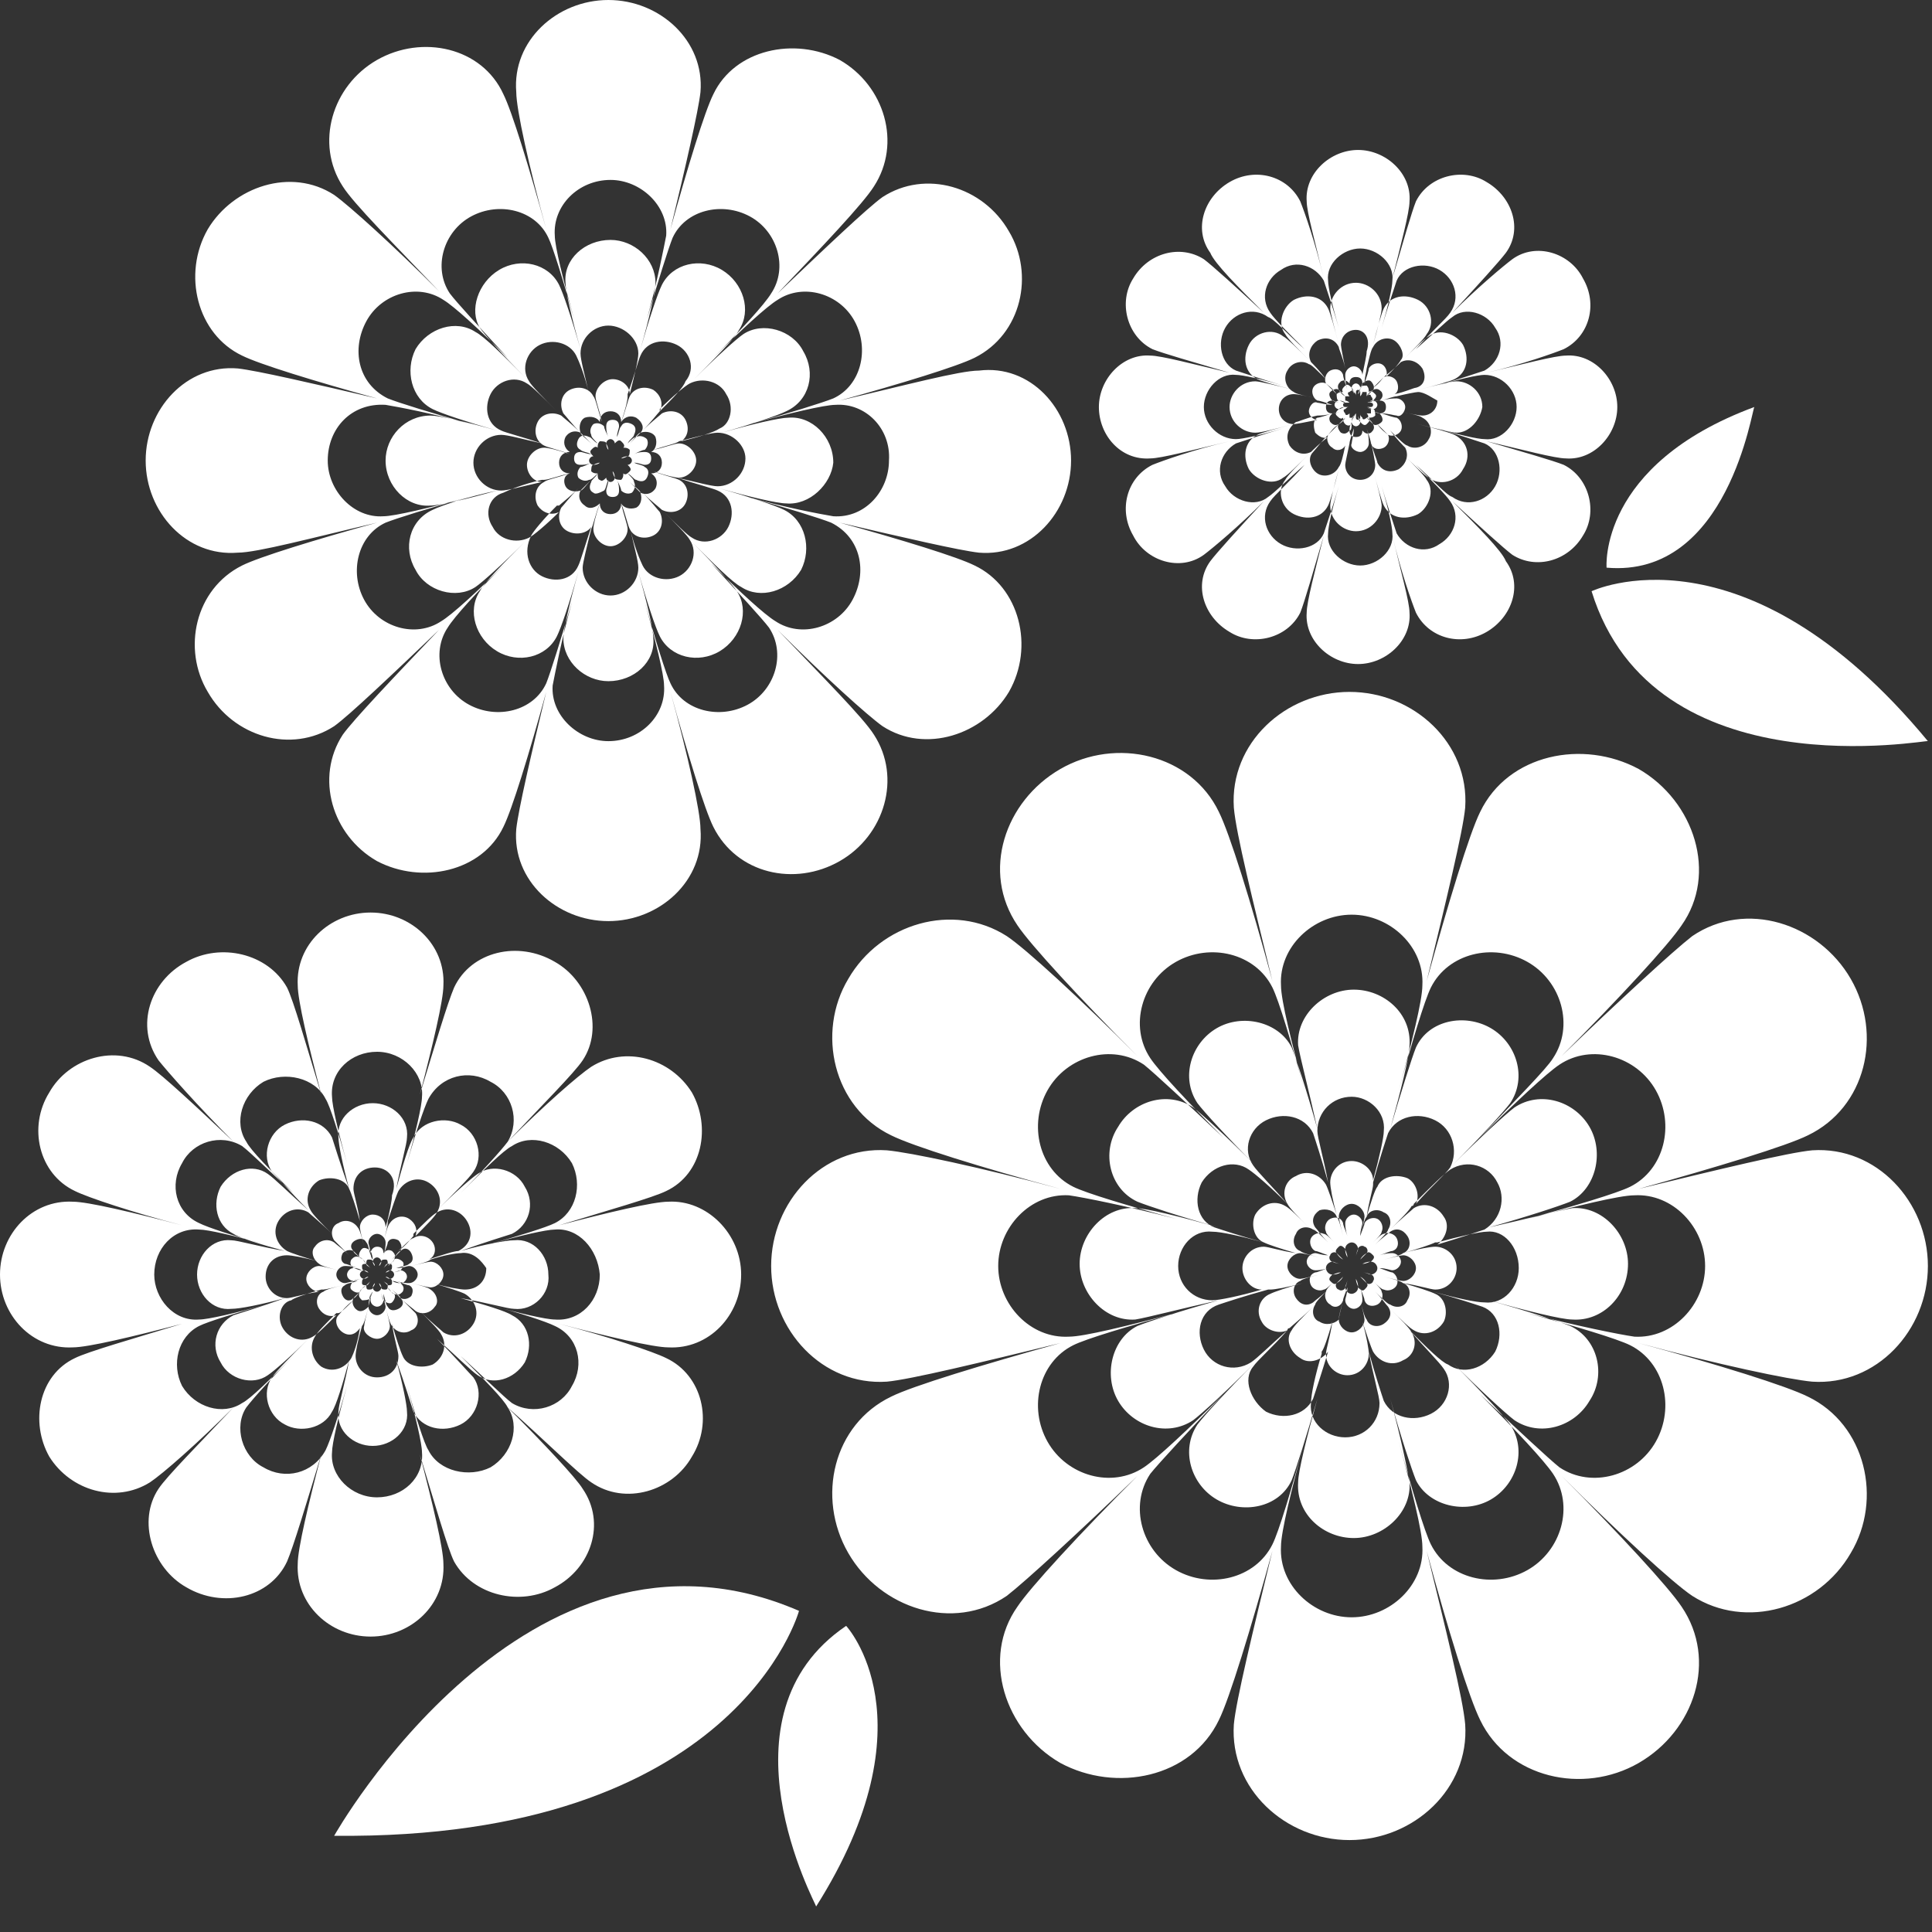 <svg width="55" height="55" viewBox="0 0 55 55" fill="none" xmlns="http://www.w3.org/2000/svg">
<rect x="0" y="0" width="55" height="55" fill="#333333" stroke="none"/>
<path fill-rule="evenodd" clip-rule="evenodd" d="M30.491 13.111C30.491 14.575 29.332 15.855 27.868 15.733C27.32 15.672 25.734 15.306 23.905 14.879C25.673 15.367 27.259 15.855 27.746 16.099C29.027 16.709 29.454 18.416 28.722 19.697C27.99 20.916 26.344 21.465 25.124 20.673C24.697 20.368 23.478 19.27 22.136 17.928C23.417 19.27 24.575 20.429 24.88 20.916C25.673 22.136 25.185 23.783 23.905 24.514C22.624 25.246 20.977 24.88 20.307 23.539C20.063 23.051 19.575 21.465 19.087 19.697C19.575 21.465 19.941 23.112 19.941 23.6C20.063 25.063 18.782 26.222 17.319 26.222C15.855 26.222 14.575 25.063 14.697 23.6C14.757 23.051 15.123 21.465 15.55 19.697C15.062 21.465 14.575 23.051 14.331 23.539C13.721 24.819 12.013 25.185 10.733 24.514C9.452 23.783 8.964 22.136 9.757 20.916C10.062 20.49 11.22 19.27 12.501 17.928C11.159 19.209 9.94 20.368 9.513 20.673C8.293 21.465 6.647 20.977 5.915 19.697C5.183 18.477 5.549 16.77 6.891 16.099C7.379 15.855 8.964 15.367 10.733 14.879C8.903 15.306 7.318 15.733 6.769 15.733C5.305 15.855 4.147 14.575 4.147 13.111C4.147 11.647 5.305 10.367 6.769 10.489C7.318 10.55 8.903 10.916 10.733 11.342C8.964 10.855 7.379 10.367 6.891 10.123C5.61 9.513 5.183 7.806 5.915 6.525C6.647 5.305 8.293 4.757 9.513 5.549C9.94 5.854 11.159 6.952 12.501 8.293C11.22 6.952 10.062 5.793 9.757 5.305C8.964 4.086 9.452 2.439 10.733 1.707C12.013 0.976 13.721 1.342 14.331 2.683C14.575 3.171 15.062 4.757 15.55 6.525C15.062 4.757 14.697 3.11 14.697 2.622C14.575 1.159 15.855 0 17.319 0C18.782 0 20.063 1.159 19.941 2.622C19.88 3.171 19.514 4.757 19.087 6.525C19.575 4.757 20.063 3.171 20.307 2.683C20.916 1.403 22.624 1.037 23.905 1.707C25.185 2.439 25.673 4.086 24.88 5.305C24.575 5.793 23.417 7.013 22.136 8.354C23.478 7.074 24.697 5.915 25.124 5.61C26.344 4.818 27.99 5.305 28.722 6.586C29.454 7.806 29.088 9.513 27.746 10.184C27.259 10.428 25.673 10.916 23.905 11.403C25.734 10.977 27.32 10.55 27.868 10.55C29.332 10.367 30.491 11.647 30.491 13.111ZM23.783 11.525C23.478 11.525 22.441 11.769 21.343 12.074C22.441 11.769 23.417 11.464 23.722 11.342C24.514 10.977 24.758 9.94 24.331 9.147C23.905 8.354 22.868 8.05 22.136 8.537C21.831 8.72 21.099 9.391 20.307 10.184C21.099 9.391 21.77 8.659 21.953 8.354C22.441 7.623 22.136 6.586 21.343 6.159C20.551 5.732 19.514 5.976 19.148 6.769C19.026 7.074 18.721 8.05 18.416 9.086C18.721 7.989 18.904 7.013 18.965 6.708C19.026 5.854 18.233 5.122 17.38 5.122C16.465 5.122 15.733 5.854 15.794 6.708C15.794 7.013 16.038 7.989 16.343 9.086C16.038 7.989 15.733 7.013 15.611 6.769C15.245 5.976 14.209 5.732 13.416 6.159C12.623 6.586 12.318 7.623 12.806 8.354C12.989 8.598 13.66 9.33 14.453 10.184C13.66 9.391 12.928 8.72 12.623 8.537C11.891 8.05 10.855 8.354 10.428 9.147C10.001 9.94 10.184 10.916 11.038 11.342C11.342 11.464 12.318 11.769 13.416 12.074C12.318 11.769 11.342 11.586 10.977 11.525C10.001 11.464 9.33 12.196 9.33 13.111C9.33 13.965 10.062 14.757 10.916 14.697C11.22 14.697 12.257 14.453 13.355 14.148C12.257 14.453 11.281 14.757 10.977 14.879C10.184 15.245 9.94 16.282 10.367 17.075C10.794 17.867 11.83 18.172 12.562 17.684C12.867 17.502 13.599 16.831 14.392 16.038C13.599 16.831 12.928 17.563 12.745 17.867C12.257 18.599 12.562 19.636 13.355 20.063C14.148 20.49 15.184 20.246 15.55 19.453C15.672 19.148 15.977 18.172 16.282 17.136C15.977 18.233 15.794 19.209 15.733 19.514C15.672 20.368 16.465 21.099 17.319 21.099C18.233 21.099 18.965 20.368 18.904 19.514C18.904 19.209 18.66 18.233 18.355 17.136C18.66 18.233 18.965 19.209 19.087 19.453C19.453 20.246 20.49 20.49 21.282 20.063C22.075 19.636 22.38 18.599 21.892 17.867C21.709 17.624 21.038 16.892 20.246 16.038C21.038 16.831 21.77 17.502 22.075 17.684C22.807 18.172 23.844 17.867 24.27 17.075C24.697 16.282 24.514 15.306 23.661 14.879C23.356 14.757 22.38 14.453 21.282 14.148C22.38 14.453 23.356 14.636 23.722 14.697C24.636 14.757 25.307 13.965 25.307 13.111C25.368 12.196 24.636 11.464 23.783 11.525ZM22.38 14.331C22.136 14.331 21.343 14.148 20.49 13.904C21.343 14.148 22.075 14.392 22.319 14.514C22.929 14.818 23.112 15.611 22.807 16.221C22.441 16.831 21.648 17.075 21.099 16.709C20.856 16.587 20.307 16.038 19.697 15.428C20.307 16.038 20.856 16.648 20.977 16.831C21.343 17.38 21.099 18.172 20.49 18.538C19.88 18.904 19.087 18.721 18.782 18.111C18.66 17.867 18.416 17.136 18.172 16.282C18.416 17.136 18.599 17.928 18.599 18.172C18.66 18.843 18.05 19.392 17.319 19.392C16.648 19.392 16.038 18.843 16.038 18.172C16.038 17.928 16.221 17.136 16.465 16.282C16.221 17.136 15.977 17.867 15.855 18.111C15.55 18.721 14.757 18.904 14.148 18.538C13.538 18.172 13.294 17.38 13.66 16.831C13.782 16.587 14.331 16.038 14.94 15.428C14.331 16.038 13.721 16.587 13.538 16.709C12.989 17.075 12.135 16.831 11.83 16.221C11.464 15.611 11.647 14.818 12.318 14.514C12.562 14.392 13.294 14.148 14.148 13.965C13.294 14.209 12.501 14.392 12.257 14.392C11.586 14.453 10.977 13.843 10.977 13.111C10.977 12.44 11.525 11.83 12.257 11.83C12.501 11.83 13.294 12.013 14.148 12.257C13.294 12.013 12.562 11.769 12.318 11.647C11.708 11.342 11.525 10.55 11.83 9.94C12.196 9.33 12.989 9.086 13.538 9.452C13.782 9.574 14.331 10.123 14.94 10.733C14.331 10.123 13.782 9.513 13.66 9.33C13.355 8.842 13.599 8.05 14.209 7.684C14.818 7.318 15.611 7.501 15.916 8.11C16.038 8.354 16.282 9.086 16.526 9.94C16.282 9.086 16.099 8.293 16.099 8.05C16.038 7.379 16.648 6.83 17.38 6.83C18.05 6.83 18.66 7.379 18.66 8.05C18.66 8.293 18.477 9.086 18.233 9.94C18.477 9.086 18.721 8.354 18.843 8.11C19.148 7.501 19.941 7.318 20.551 7.684C21.16 8.05 21.404 8.842 21.038 9.391C20.916 9.635 20.368 10.184 19.758 10.794C20.368 10.184 20.977 9.635 21.16 9.513C21.709 9.147 22.563 9.391 22.868 10.001C23.234 10.611 23.051 11.403 22.38 11.708C22.136 11.83 21.404 12.074 20.551 12.318C21.404 12.074 22.197 11.891 22.441 11.891C23.112 11.83 23.722 12.44 23.722 13.172C23.661 13.782 23.051 14.392 22.38 14.331ZM15.428 16.404C15.794 16.587 16.282 16.526 16.465 16.099C16.526 15.977 16.648 15.55 16.831 15.001C16.709 15.184 16.404 15.245 16.16 15.123C15.916 15.001 15.855 14.697 15.977 14.453C16.038 14.392 16.221 14.148 16.465 13.904C16.221 14.148 15.977 14.331 15.916 14.392H15.855C15.489 14.757 15.184 15.123 15.123 15.245C14.879 15.733 15.062 16.221 15.428 16.404ZM17.075 14.331C17.075 14.514 17.197 14.636 17.38 14.636C17.563 14.636 17.684 14.514 17.684 14.331C17.745 14.453 17.928 14.514 18.111 14.453C18.233 14.392 18.294 14.209 18.233 14.026C18.172 13.965 18.05 13.843 17.928 13.721C18.05 13.843 18.233 13.965 18.233 14.026C18.355 14.087 18.538 14.087 18.66 13.904C18.721 13.782 18.721 13.599 18.538 13.477C18.721 13.477 18.843 13.355 18.843 13.172C18.843 12.989 18.721 12.867 18.538 12.867C18.66 12.806 18.721 12.623 18.66 12.44C18.599 12.318 18.416 12.257 18.233 12.318C18.172 12.379 18.05 12.501 17.928 12.623C18.05 12.501 18.172 12.318 18.233 12.318C18.355 12.196 18.294 12.013 18.111 11.891C17.989 11.83 17.806 11.83 17.684 12.013C17.684 11.83 17.563 11.708 17.38 11.708C17.197 11.708 17.075 11.83 17.075 12.013C17.014 11.891 16.831 11.83 16.648 11.891C16.526 11.952 16.465 12.135 16.526 12.318C16.587 12.379 16.709 12.501 16.831 12.623C16.709 12.501 16.526 12.379 16.526 12.318C16.404 12.257 16.221 12.257 16.099 12.44C16.038 12.562 16.038 12.745 16.221 12.867C16.038 12.867 15.916 12.989 15.916 13.172C15.916 13.355 16.038 13.477 16.221 13.477C16.038 13.538 16.038 13.721 16.099 13.843C16.16 13.965 16.343 14.026 16.526 13.965C16.587 13.904 16.709 13.782 16.831 13.66C16.709 13.782 16.587 13.965 16.526 13.965C16.465 14.087 16.465 14.27 16.648 14.392C16.77 14.514 16.953 14.453 17.075 14.331ZM14.026 15.001C14.209 15.367 14.697 15.489 15.062 15.306C15.184 15.245 15.55 14.94 15.916 14.575C15.672 14.697 15.428 14.575 15.306 14.392C15.184 14.148 15.245 13.843 15.489 13.721C15.55 13.66 15.855 13.599 16.221 13.477C15.916 13.538 15.611 13.66 15.489 13.66C15.489 13.66 15.489 13.66 15.428 13.66C14.879 13.782 14.453 13.965 14.331 14.026C13.904 14.148 13.782 14.636 14.026 15.001ZM17.319 9.269C16.892 9.269 16.526 9.635 16.526 10.062C16.526 10.245 16.648 10.672 16.77 11.22C16.648 10.672 16.465 10.245 16.404 10.123C16.221 9.757 15.733 9.635 15.367 9.818C15.001 10.001 14.818 10.489 15.062 10.855C15.123 10.977 15.489 11.342 15.855 11.708C15.489 11.342 15.123 10.977 15.001 10.916C14.636 10.672 14.148 10.855 13.965 11.22C13.782 11.586 13.843 12.074 14.27 12.257C14.392 12.318 14.879 12.44 15.428 12.623C14.879 12.501 14.453 12.379 14.27 12.379C13.843 12.379 13.477 12.745 13.477 13.172C13.477 13.599 13.843 13.965 14.27 13.965C14.453 13.965 14.879 13.843 15.428 13.721C15.184 13.721 15.001 13.477 15.001 13.233C15.001 12.989 15.245 12.745 15.489 12.745C15.611 12.745 15.855 12.806 16.221 12.928C15.916 12.806 15.611 12.745 15.489 12.684C15.245 12.562 15.184 12.257 15.306 12.013C15.428 11.769 15.733 11.708 15.977 11.83C16.038 11.891 16.282 12.074 16.526 12.318C16.282 12.074 16.099 11.83 16.038 11.769C15.916 11.525 15.977 11.22 16.221 11.099C16.465 10.977 16.77 11.038 16.892 11.281C16.953 11.342 17.014 11.647 17.136 12.013C17.075 11.708 16.953 11.403 16.953 11.281C16.953 11.038 17.197 10.794 17.441 10.794C17.684 10.794 17.928 10.977 17.928 11.22C18.05 10.733 18.172 10.245 18.172 10.062C18.172 9.635 17.745 9.269 17.319 9.269ZM19.27 9.818C18.904 9.635 18.416 9.696 18.233 10.123C18.172 10.245 18.05 10.733 17.867 11.22C17.867 11.22 17.867 11.22 17.867 11.281C17.867 11.403 17.806 11.647 17.684 12.013C17.806 11.708 17.867 11.403 17.928 11.281C18.05 11.038 18.355 10.977 18.599 11.099C18.782 11.22 18.904 11.464 18.782 11.708C19.148 11.342 19.453 11.038 19.514 10.855C19.819 10.489 19.636 10.001 19.27 9.818ZM20.673 11.22C20.49 10.855 20.002 10.733 19.636 10.916C19.514 10.977 19.148 11.281 18.782 11.647V11.708C18.721 11.769 18.538 12.013 18.294 12.257C18.538 12.013 18.782 11.83 18.843 11.769C19.087 11.647 19.392 11.708 19.514 11.952C19.636 12.196 19.575 12.44 19.392 12.562C19.88 12.44 20.307 12.318 20.49 12.196C20.795 12.074 20.916 11.586 20.673 11.22ZM20.429 12.318C20.246 12.318 19.819 12.44 19.331 12.562C19.27 12.623 18.965 12.684 18.599 12.806C18.904 12.745 19.209 12.623 19.331 12.623C19.575 12.623 19.819 12.867 19.819 13.111C19.819 13.355 19.575 13.599 19.331 13.599C19.209 13.599 18.965 13.538 18.599 13.416C18.904 13.538 19.209 13.599 19.331 13.66C19.575 13.782 19.636 14.087 19.514 14.331C19.392 14.575 19.087 14.636 18.843 14.514C18.782 14.453 18.538 14.27 18.294 14.026C18.538 14.27 18.721 14.514 18.782 14.575C18.904 14.818 18.843 15.123 18.599 15.245C18.355 15.367 18.05 15.306 17.928 15.062C17.867 14.94 17.806 14.636 17.684 14.331C17.745 14.636 17.867 14.94 17.867 15.062C17.867 15.306 17.624 15.55 17.38 15.55C17.136 15.55 16.892 15.306 16.892 15.062C16.892 14.94 16.953 14.697 17.075 14.331C16.953 14.636 16.892 14.94 16.831 15.062C16.709 15.55 16.587 16.038 16.587 16.16C16.587 16.587 16.953 16.953 17.38 16.953C17.806 16.953 18.172 16.587 18.172 16.16C18.172 15.977 18.05 15.55 17.928 15.001C18.05 15.55 18.233 15.977 18.294 16.099C18.477 16.465 18.965 16.587 19.331 16.404C19.697 16.221 19.88 15.733 19.636 15.367C19.575 15.245 19.209 14.879 18.843 14.514C19.209 14.879 19.575 15.245 19.697 15.306C20.063 15.55 20.551 15.367 20.734 15.001C20.916 14.636 20.856 14.148 20.429 13.965C20.307 13.904 19.819 13.782 19.27 13.599C19.819 13.721 20.246 13.843 20.429 13.843C20.856 13.843 21.221 13.477 21.221 13.05C21.221 12.684 20.856 12.318 20.429 12.318ZM16.892 14.026C16.77 13.965 16.77 13.843 16.831 13.721C16.831 13.66 16.953 13.599 17.014 13.477C16.892 13.599 16.831 13.66 16.77 13.66C16.648 13.721 16.526 13.66 16.465 13.599C16.404 13.477 16.465 13.355 16.526 13.294C16.587 13.294 16.709 13.233 16.831 13.172C16.709 13.233 16.587 13.233 16.526 13.233C16.404 13.233 16.343 13.172 16.343 13.05C16.343 12.928 16.404 12.867 16.526 12.867C16.587 12.867 16.709 12.928 16.831 12.928C16.709 12.867 16.587 12.867 16.526 12.806C16.404 12.745 16.404 12.623 16.465 12.501C16.526 12.379 16.648 12.379 16.77 12.44C16.831 12.44 16.892 12.562 17.014 12.623C16.892 12.501 16.831 12.44 16.831 12.379C16.77 12.257 16.831 12.135 16.892 12.074C17.014 12.013 17.136 12.074 17.197 12.135C17.197 12.196 17.258 12.318 17.319 12.44C17.258 12.318 17.258 12.196 17.258 12.135C17.258 12.013 17.319 11.952 17.441 11.952C17.563 11.952 17.623 12.013 17.623 12.135C17.623 12.196 17.563 12.318 17.563 12.44C17.623 12.318 17.624 12.196 17.684 12.135C17.745 12.013 17.867 12.013 17.989 12.074C18.111 12.135 18.111 12.257 18.05 12.379C18.05 12.44 17.928 12.501 17.867 12.623C17.989 12.501 18.05 12.44 18.111 12.44C18.233 12.379 18.355 12.44 18.416 12.501C18.477 12.623 18.416 12.745 18.355 12.806C18.294 12.806 18.172 12.867 18.05 12.928C18.172 12.867 18.294 12.867 18.355 12.867C18.477 12.867 18.538 12.928 18.538 13.05C18.538 13.172 18.477 13.233 18.355 13.233C18.294 13.233 18.172 13.172 18.05 13.172C18.172 13.233 18.294 13.233 18.355 13.294C18.477 13.355 18.477 13.477 18.416 13.599C18.355 13.721 18.233 13.721 18.111 13.66C18.05 13.66 17.989 13.538 17.867 13.477C17.989 13.599 18.05 13.66 18.05 13.721C18.111 13.843 18.05 13.965 17.989 14.026C17.867 14.087 17.745 14.026 17.684 13.965C17.684 13.904 17.623 13.782 17.563 13.66C17.623 13.782 17.623 13.904 17.623 13.965C17.623 14.087 17.563 14.148 17.441 14.148C17.319 14.148 17.258 14.087 17.258 13.965C17.258 13.904 17.319 13.782 17.319 13.66C17.258 13.782 17.258 13.904 17.197 13.965C17.075 14.026 16.953 14.087 16.892 14.026ZM17.075 13.66C17.136 13.721 17.197 13.66 17.258 13.599C17.258 13.66 17.319 13.721 17.38 13.721C17.441 13.721 17.502 13.66 17.502 13.599C17.502 13.599 17.502 13.477 17.441 13.416C17.441 13.477 17.502 13.599 17.502 13.599C17.502 13.66 17.624 13.66 17.684 13.66C17.745 13.599 17.745 13.538 17.745 13.477C17.806 13.538 17.867 13.477 17.928 13.416C17.989 13.355 17.928 13.294 17.867 13.233C17.928 13.233 17.989 13.172 17.989 13.111C17.989 13.05 17.928 12.989 17.867 12.989C17.867 12.989 17.745 12.989 17.684 13.05C17.745 13.05 17.867 12.989 17.867 12.989C17.928 12.989 17.928 12.867 17.928 12.806C17.867 12.745 17.806 12.745 17.745 12.745C17.806 12.684 17.745 12.623 17.684 12.562C17.624 12.501 17.563 12.562 17.502 12.623C17.502 12.562 17.441 12.501 17.38 12.501C17.319 12.501 17.258 12.562 17.258 12.623C17.258 12.623 17.258 12.745 17.319 12.806C17.319 12.745 17.258 12.623 17.258 12.623C17.258 12.562 17.136 12.562 17.075 12.562C17.014 12.623 17.014 12.684 17.014 12.745C16.953 12.684 16.892 12.745 16.831 12.806C16.77 12.867 16.831 12.928 16.892 12.989C16.831 12.989 16.77 13.05 16.77 13.111C16.77 13.172 16.831 13.233 16.892 13.233C16.892 13.233 17.014 13.233 17.075 13.172C17.014 13.172 16.892 13.233 16.892 13.233C16.831 13.233 16.831 13.355 16.831 13.416C16.892 13.477 16.953 13.477 17.014 13.477C17.014 13.538 17.014 13.66 17.075 13.66Z" fill="white"/>
<path fill-rule="evenodd" clip-rule="evenodd" d="M54.883 36.04C54.883 37.869 53.419 39.455 51.59 39.333C50.919 39.272 48.907 38.845 46.651 38.235C48.907 38.845 50.858 39.455 51.468 39.76C53.115 40.553 53.602 42.687 52.688 44.211C51.773 45.797 49.7 46.407 48.175 45.431C47.626 45.065 46.102 43.663 44.455 42.016C46.102 43.663 47.504 45.187 47.87 45.736C48.907 47.26 48.236 49.273 46.651 50.188C45.065 51.102 42.931 50.614 42.138 48.968C41.833 48.358 41.223 46.407 40.614 44.15C41.162 46.407 41.65 48.358 41.711 49.09C41.833 50.919 40.248 52.383 38.418 52.383C36.589 52.383 35.003 50.919 35.125 49.09C35.186 48.419 35.674 46.407 36.223 44.15C35.613 46.346 35.003 48.358 34.698 48.968C33.906 50.614 31.771 51.041 30.186 50.188C28.6 49.273 27.929 47.199 28.966 45.736C29.332 45.187 30.735 43.663 32.381 42.016C30.735 43.602 29.21 45.004 28.661 45.431C27.137 46.468 25.063 45.797 24.148 44.211C23.234 42.626 23.722 40.553 25.368 39.76C25.978 39.455 27.99 38.845 30.186 38.235C27.929 38.784 25.917 39.272 25.246 39.333C23.417 39.455 21.953 37.869 21.953 36.04C21.953 34.21 23.417 32.625 25.246 32.747C25.917 32.808 27.929 33.235 30.186 33.844C27.929 33.235 25.978 32.625 25.368 32.32C23.722 31.527 23.234 29.393 24.148 27.868C25.063 26.283 27.137 25.673 28.661 26.649C29.21 27.015 30.735 28.417 32.381 30.064C30.735 28.417 29.332 26.893 28.966 26.344C27.929 24.819 28.6 22.807 30.186 21.892C31.771 20.977 33.906 21.465 34.698 23.112C35.003 23.722 35.613 25.673 36.223 27.929C35.674 25.673 35.186 23.722 35.125 22.99C35.003 21.16 36.589 19.697 38.418 19.697C40.248 19.697 41.833 21.16 41.711 22.99C41.65 23.661 41.162 25.673 40.614 27.929C41.223 25.734 41.833 23.722 42.138 23.112C42.931 21.465 45.065 21.038 46.651 21.892C48.236 22.807 48.907 24.88 47.87 26.344C47.504 26.893 46.102 28.417 44.455 30.064C46.102 28.478 47.626 27.076 48.175 26.649C49.7 25.612 51.773 26.283 52.688 27.868C53.602 29.454 53.115 31.527 51.468 32.32C50.858 32.625 48.846 33.235 46.651 33.844C48.907 33.296 50.919 32.808 51.59 32.747C53.419 32.625 54.883 34.21 54.883 36.04ZM46.529 34.028C46.102 34.028 44.882 34.332 43.48 34.698C44.821 34.332 46.041 33.967 46.407 33.784C47.382 33.296 47.687 32.015 47.138 31.039C46.59 30.064 45.309 29.698 44.394 30.308C44.028 30.552 43.114 31.405 42.138 32.381C43.114 31.344 44.028 30.43 44.211 30.125C44.821 29.21 44.455 27.929 43.48 27.381C42.504 26.832 41.223 27.137 40.735 28.112C40.553 28.478 40.187 29.698 39.821 31.039C40.187 29.698 40.492 28.478 40.492 28.051C40.553 26.954 39.577 26.039 38.479 26.039C37.382 26.039 36.406 26.954 36.467 28.051C36.467 28.478 36.772 29.698 37.138 31.039C36.772 29.698 36.406 28.478 36.223 28.112C35.735 27.137 34.454 26.832 33.479 27.381C32.503 27.929 32.137 29.21 32.747 30.125C32.991 30.491 33.844 31.405 34.82 32.381C33.784 31.405 32.869 30.552 32.564 30.308C31.649 29.698 30.369 30.064 29.82 31.039C29.271 32.015 29.576 33.296 30.552 33.784C30.917 33.967 32.137 34.332 33.479 34.698C32.076 34.332 30.857 34.089 30.43 34.028C29.332 33.967 28.417 34.942 28.417 36.04C28.417 37.138 29.332 38.113 30.43 38.052C30.857 38.052 32.076 37.747 33.479 37.382C32.137 37.747 30.917 38.113 30.552 38.296C29.576 38.784 29.271 40.065 29.82 41.04C30.369 42.016 31.649 42.382 32.564 41.772C32.93 41.528 33.844 40.674 34.82 39.699C33.844 40.735 32.991 41.65 32.747 41.955C32.137 42.87 32.503 44.15 33.479 44.699C34.454 45.248 35.735 44.943 36.223 43.967C36.406 43.602 36.772 42.382 37.138 41.04C36.772 42.382 36.467 43.602 36.467 44.028C36.406 45.126 37.382 46.041 38.479 46.041C39.577 46.041 40.553 45.126 40.492 44.028C40.492 43.602 40.187 42.382 39.821 41.04C40.187 42.382 40.553 43.602 40.735 43.967C41.223 44.943 42.504 45.248 43.48 44.699C44.455 44.15 44.821 42.87 44.211 41.955C43.967 41.589 43.114 40.674 42.138 39.699C43.175 40.674 44.089 41.528 44.394 41.772C45.309 42.382 46.59 42.016 47.138 41.04C47.687 40.065 47.382 38.784 46.407 38.296C46.041 38.113 44.821 37.747 43.48 37.382C44.882 37.747 46.102 37.991 46.529 38.052C47.626 38.113 48.541 37.138 48.541 36.04C48.541 34.942 47.626 33.967 46.529 34.028ZM44.76 37.564C44.455 37.564 43.48 37.321 42.382 37.016C43.48 37.321 44.394 37.625 44.699 37.747C45.492 38.113 45.736 39.15 45.248 39.882C44.821 40.614 43.846 40.918 43.114 40.431C42.87 40.248 42.138 39.577 41.345 38.784C42.138 39.577 42.809 40.309 42.992 40.553C43.48 41.284 43.175 42.26 42.443 42.687C41.711 43.114 40.674 42.87 40.309 42.138C40.187 41.833 39.882 40.918 39.577 39.821C39.882 40.918 40.065 41.833 40.126 42.199C40.187 43.053 39.394 43.785 38.54 43.785C37.686 43.785 36.894 43.114 36.955 42.199C36.955 41.894 37.199 40.918 37.503 39.821C37.199 40.857 36.894 41.833 36.772 42.138C36.406 42.931 35.369 43.114 34.637 42.687C33.906 42.26 33.601 41.284 34.089 40.553C34.271 40.309 34.942 39.577 35.735 38.784C34.942 39.577 34.21 40.248 33.967 40.431C33.235 40.918 32.259 40.614 31.832 39.882C31.405 39.15 31.649 38.113 32.381 37.747C32.686 37.625 33.601 37.321 34.698 37.016C33.601 37.26 32.686 37.503 32.32 37.564C31.466 37.625 30.735 36.833 30.735 35.979C30.735 35.125 31.466 34.332 32.32 34.393C32.625 34.393 33.601 34.637 34.698 34.942C33.601 34.637 32.686 34.332 32.381 34.21C31.588 33.844 31.344 32.808 31.832 32.076C32.259 31.344 33.235 31.039 33.967 31.527C34.21 31.71 34.942 32.381 35.735 33.174C34.942 32.381 34.271 31.649 34.089 31.405C33.601 30.674 33.906 29.698 34.637 29.271C35.369 28.844 36.406 29.088 36.772 29.82C36.894 30.125 37.199 31.039 37.503 32.137C37.26 31.039 37.016 30.125 36.955 29.759C36.894 28.905 37.686 28.173 38.54 28.173C39.394 28.173 40.187 28.844 40.126 29.759C40.126 30.064 39.882 31.039 39.577 32.137C39.882 31.1 40.187 30.125 40.309 29.82C40.674 29.027 41.711 28.844 42.443 29.271C43.175 29.698 43.48 30.674 42.992 31.405C42.809 31.649 42.138 32.381 41.345 33.174C42.138 32.381 42.87 31.71 43.114 31.527C43.846 31.039 44.821 31.344 45.248 32.076C45.675 32.808 45.431 33.844 44.699 34.21C44.394 34.332 43.48 34.637 42.382 34.942C43.48 34.698 44.394 34.454 44.76 34.393C45.614 34.332 46.346 35.125 46.346 35.979C46.346 36.894 45.614 37.625 44.76 37.564ZM36.04 40.187C36.528 40.431 37.138 40.309 37.381 39.821C37.442 39.638 37.625 39.089 37.808 38.479C37.625 38.723 37.26 38.845 37.016 38.662C36.711 38.479 36.589 38.113 36.772 37.869C36.833 37.747 37.077 37.503 37.381 37.199C37.077 37.503 36.772 37.747 36.711 37.808C36.711 37.808 36.65 37.808 36.65 37.869C36.223 38.357 35.796 38.723 35.674 38.906C35.369 39.272 35.613 39.882 36.04 40.187ZM38.113 37.564C38.113 37.747 38.296 37.93 38.479 37.93C38.662 37.93 38.845 37.747 38.845 37.564C38.845 37.503 38.784 37.26 38.723 37.016C38.784 37.26 38.845 37.503 38.906 37.564C38.967 37.747 39.211 37.808 39.394 37.686C39.577 37.564 39.638 37.381 39.516 37.199C39.455 37.138 39.333 36.955 39.15 36.772C39.333 36.955 39.516 37.138 39.577 37.138C39.76 37.26 40.004 37.199 40.065 37.016C40.187 36.833 40.126 36.589 39.943 36.528C39.882 36.467 39.638 36.406 39.394 36.345C39.638 36.406 39.882 36.467 39.943 36.467C40.126 36.467 40.309 36.284 40.309 36.101C40.309 35.918 40.126 35.735 39.943 35.735C39.882 35.735 39.638 35.796 39.394 35.857C39.638 35.796 39.882 35.735 39.943 35.674C40.126 35.613 40.187 35.369 40.065 35.186C39.943 35.003 39.76 34.942 39.577 35.064C39.516 35.125 39.333 35.247 39.15 35.43C39.333 35.247 39.516 35.064 39.516 35.003C39.638 34.82 39.577 34.576 39.394 34.515C39.211 34.393 38.967 34.454 38.906 34.637C38.845 34.698 38.784 34.942 38.723 35.186C38.784 34.942 38.845 34.698 38.845 34.637C38.845 34.454 38.662 34.271 38.479 34.271C38.296 34.271 38.113 34.454 38.113 34.637C38.113 34.698 38.174 34.942 38.235 35.186C38.174 34.942 38.113 34.698 38.052 34.637C37.991 34.454 37.747 34.393 37.564 34.454C37.382 34.576 37.321 34.759 37.442 34.942C37.503 35.003 37.625 35.186 37.808 35.369C37.625 35.186 37.442 35.003 37.381 35.003C37.199 34.881 36.955 34.942 36.894 35.125C36.772 35.308 36.833 35.552 37.016 35.613C37.077 35.674 37.321 35.735 37.564 35.796C37.321 35.735 37.077 35.674 37.016 35.674C36.833 35.674 36.65 35.857 36.65 36.04C36.65 36.223 36.833 36.406 37.016 36.406C37.077 36.406 37.321 36.345 37.564 36.284C37.321 36.345 37.077 36.406 37.016 36.467C36.833 36.528 36.772 36.772 36.894 36.955C37.016 37.138 37.199 37.199 37.381 37.077C37.442 37.016 37.625 36.894 37.808 36.711C37.625 36.894 37.442 37.077 37.442 37.138C37.321 37.321 37.382 37.564 37.564 37.625C37.747 37.747 37.991 37.686 38.113 37.564C38.113 37.503 38.174 37.26 38.235 37.016C38.174 37.26 38.113 37.442 38.113 37.564ZM34.271 38.418C34.515 38.906 35.125 39.089 35.613 38.784C35.796 38.662 36.162 38.296 36.65 37.869C36.406 37.991 36.04 37.869 35.918 37.625C35.735 37.321 35.857 36.955 36.162 36.833C36.284 36.772 36.65 36.65 37.077 36.528C36.65 36.65 36.284 36.711 36.162 36.711H36.101C35.43 36.894 34.881 37.077 34.698 37.138C34.149 37.321 34.028 37.93 34.271 38.418ZM38.479 31.222C37.93 31.222 37.503 31.649 37.503 32.198C37.503 32.381 37.686 32.991 37.808 33.662C37.625 32.991 37.442 32.442 37.381 32.259C37.138 31.771 36.528 31.649 36.04 31.893C35.552 32.137 35.369 32.747 35.674 33.174C35.796 33.357 36.223 33.784 36.65 34.271C36.162 33.784 35.735 33.418 35.552 33.296C35.125 32.991 34.515 33.174 34.21 33.662C33.967 34.149 34.089 34.759 34.576 34.942C34.759 35.003 35.308 35.186 35.979 35.369C35.308 35.186 34.759 35.064 34.515 35.064C33.967 35.003 33.54 35.491 33.54 36.04C33.54 36.589 33.967 37.016 34.515 37.016C34.698 37.016 35.308 36.894 35.918 36.711C35.613 36.711 35.369 36.406 35.369 36.101C35.369 35.796 35.613 35.491 35.979 35.491C36.101 35.491 36.467 35.613 36.894 35.674C36.467 35.552 36.101 35.43 35.979 35.369C35.674 35.247 35.613 34.82 35.735 34.576C35.918 34.271 36.284 34.149 36.589 34.332C36.711 34.393 36.955 34.637 37.26 34.942C36.955 34.637 36.711 34.393 36.65 34.271C36.467 33.967 36.589 33.601 36.894 33.479C37.199 33.296 37.564 33.418 37.747 33.723C37.808 33.844 37.93 34.21 38.052 34.576C37.93 34.149 37.869 33.784 37.869 33.662C37.869 33.357 38.113 33.052 38.479 33.052C38.784 33.052 39.089 33.296 39.089 33.601C39.272 32.93 39.394 32.381 39.394 32.198C39.455 31.649 38.967 31.222 38.479 31.222ZM40.857 31.893C40.37 31.649 39.76 31.771 39.516 32.259C39.455 32.442 39.272 32.991 39.089 33.662V33.723C39.089 33.844 38.967 34.21 38.906 34.637C39.028 34.21 39.15 33.844 39.211 33.784C39.333 33.479 39.76 33.418 40.065 33.54C40.309 33.662 40.431 34.028 40.309 34.271C40.735 33.784 41.162 33.418 41.284 33.235C41.528 32.747 41.345 32.137 40.857 31.893ZM42.626 33.662C42.382 33.174 41.772 32.991 41.284 33.296C41.101 33.418 40.735 33.784 40.248 34.271C40.248 34.271 40.248 34.332 40.187 34.332C40.126 34.454 39.882 34.698 39.577 35.003C39.882 34.698 40.187 34.454 40.248 34.393C40.553 34.21 40.918 34.332 41.101 34.637C41.284 34.881 41.162 35.247 40.918 35.43C41.528 35.247 42.077 35.064 42.26 35.003C42.748 34.698 42.87 34.089 42.626 33.662ZM42.321 35.064C42.138 35.064 41.589 35.186 40.918 35.369C40.918 35.369 40.918 35.369 40.857 35.369C40.735 35.43 40.37 35.552 39.943 35.674C40.37 35.552 40.735 35.491 40.857 35.491C41.162 35.491 41.467 35.735 41.467 36.101C41.467 36.406 41.223 36.711 40.857 36.711C40.735 36.711 40.37 36.589 39.943 36.528C40.37 36.65 40.735 36.772 40.857 36.833C41.162 36.955 41.223 37.381 41.101 37.625C40.918 37.93 40.553 38.052 40.248 37.869C40.126 37.808 39.882 37.564 39.577 37.26C39.882 37.564 40.126 37.808 40.187 37.93C40.37 38.235 40.248 38.601 39.943 38.723C39.638 38.906 39.272 38.784 39.089 38.479C39.028 38.357 38.906 37.991 38.784 37.625C38.906 38.052 38.967 38.418 38.967 38.54C38.967 38.845 38.723 39.15 38.357 39.15C38.052 39.15 37.747 38.906 37.747 38.54C37.747 38.418 37.869 38.052 37.93 37.625C37.808 38.052 37.686 38.418 37.625 38.479C37.625 38.479 37.625 38.479 37.625 38.54C37.442 39.15 37.321 39.699 37.321 39.943C37.26 40.492 37.747 40.918 38.296 40.918C38.845 40.918 39.272 40.492 39.272 39.943C39.272 39.76 39.089 39.15 38.967 38.479C39.15 39.15 39.333 39.699 39.394 39.882C39.638 40.37 40.248 40.492 40.735 40.248C41.223 40.004 41.406 39.394 41.101 38.967C40.979 38.784 40.553 38.357 40.126 37.869C40.613 38.357 41.04 38.784 41.223 38.845C41.65 39.15 42.26 38.967 42.565 38.479C42.809 37.991 42.687 37.381 42.199 37.199C42.016 37.138 41.467 36.955 40.796 36.772C41.467 36.955 42.016 37.077 42.26 37.077C42.809 37.138 43.236 36.65 43.236 36.101C43.236 35.491 42.809 35.003 42.321 35.064ZM37.869 37.138C37.747 37.077 37.686 36.894 37.747 36.772C37.747 36.711 37.869 36.589 37.991 36.467C37.869 36.589 37.747 36.711 37.686 36.711C37.564 36.772 37.381 36.711 37.321 36.589C37.26 36.467 37.26 36.284 37.442 36.223C37.503 36.223 37.625 36.162 37.808 36.101C37.625 36.162 37.503 36.162 37.442 36.162C37.321 36.162 37.199 36.04 37.199 35.918C37.199 35.796 37.321 35.674 37.442 35.674C37.503 35.674 37.625 35.735 37.808 35.735C37.625 35.674 37.503 35.613 37.442 35.613C37.321 35.552 37.26 35.369 37.321 35.247C37.381 35.125 37.564 35.064 37.686 35.125C37.747 35.125 37.869 35.247 37.991 35.369C37.869 35.247 37.747 35.125 37.747 35.064C37.686 34.942 37.747 34.759 37.869 34.698C37.991 34.637 38.174 34.637 38.235 34.82C38.235 34.881 38.296 35.003 38.357 35.186C38.296 35.003 38.296 34.881 38.296 34.82C38.296 34.698 38.418 34.576 38.54 34.576C38.662 34.576 38.784 34.698 38.784 34.82C38.784 34.881 38.723 35.003 38.723 35.186C38.784 35.003 38.845 34.881 38.845 34.82C38.906 34.698 39.089 34.637 39.211 34.698C39.333 34.759 39.394 34.942 39.333 35.064C39.333 35.125 39.211 35.247 39.089 35.369C39.211 35.247 39.333 35.125 39.394 35.125C39.516 35.064 39.699 35.125 39.76 35.247C39.821 35.369 39.821 35.552 39.638 35.613C39.577 35.613 39.455 35.674 39.272 35.735C39.455 35.674 39.577 35.674 39.638 35.674C39.76 35.674 39.882 35.796 39.882 35.918C39.882 36.04 39.76 36.162 39.638 36.162C39.577 36.162 39.455 36.101 39.272 36.101C39.455 36.162 39.577 36.223 39.638 36.223C39.76 36.284 39.821 36.467 39.76 36.589C39.699 36.711 39.516 36.772 39.394 36.711C39.333 36.711 39.211 36.589 39.089 36.467C39.211 36.589 39.333 36.711 39.333 36.772C39.394 36.894 39.333 37.077 39.211 37.138C39.089 37.199 38.906 37.199 38.845 37.016C38.845 36.955 38.784 36.833 38.723 36.65C38.784 36.833 38.784 36.955 38.784 37.016C38.784 37.138 38.662 37.26 38.54 37.26C38.418 37.26 38.296 37.138 38.296 37.016C38.296 36.955 38.357 36.833 38.357 36.65C38.296 36.833 38.235 36.955 38.235 37.016C38.174 37.199 37.991 37.26 37.869 37.138ZM38.113 36.711C38.174 36.772 38.296 36.711 38.296 36.65C38.296 36.65 38.357 36.528 38.357 36.406C38.357 36.528 38.296 36.589 38.296 36.65C38.296 36.711 38.357 36.833 38.479 36.833C38.54 36.833 38.662 36.772 38.662 36.65C38.662 36.589 38.662 36.528 38.601 36.406C38.601 36.528 38.662 36.589 38.662 36.65C38.723 36.711 38.784 36.772 38.845 36.711C38.906 36.65 38.967 36.589 38.906 36.528C38.906 36.528 38.845 36.406 38.723 36.345C38.784 36.406 38.845 36.467 38.906 36.528C38.967 36.589 39.089 36.528 39.089 36.467C39.15 36.406 39.089 36.284 39.028 36.284C39.028 36.284 38.906 36.223 38.784 36.223C38.906 36.223 38.967 36.284 39.028 36.284C39.089 36.284 39.211 36.223 39.211 36.101C39.211 36.04 39.15 35.918 39.028 35.918C38.967 35.918 38.906 35.918 38.784 35.979C38.906 35.979 38.967 35.918 39.028 35.918C39.089 35.857 39.15 35.796 39.089 35.735C39.028 35.674 38.967 35.613 38.906 35.674C38.906 35.674 38.784 35.735 38.723 35.857C38.784 35.796 38.845 35.735 38.906 35.674C38.967 35.613 38.906 35.491 38.845 35.491C38.784 35.43 38.662 35.491 38.662 35.552C38.662 35.552 38.601 35.674 38.601 35.796C38.601 35.674 38.662 35.613 38.662 35.552C38.662 35.491 38.601 35.369 38.479 35.369C38.418 35.369 38.296 35.43 38.296 35.552C38.296 35.613 38.296 35.674 38.357 35.796C38.357 35.674 38.296 35.613 38.296 35.552C38.235 35.491 38.174 35.43 38.113 35.491C38.052 35.552 37.991 35.613 38.052 35.674C38.052 35.674 38.113 35.796 38.235 35.857C38.174 35.796 38.113 35.735 38.052 35.674C37.991 35.613 37.869 35.674 37.869 35.735C37.808 35.796 37.869 35.918 37.93 35.918C37.93 35.918 38.052 35.979 38.174 35.979C38.052 35.979 37.991 35.918 37.93 35.918C37.869 35.918 37.747 35.979 37.747 36.101C37.747 36.162 37.808 36.284 37.93 36.284C37.991 36.284 38.052 36.284 38.174 36.223C38.052 36.223 37.991 36.284 37.93 36.284C37.869 36.345 37.808 36.406 37.869 36.467C37.93 36.528 37.991 36.589 38.052 36.528C38.052 36.528 38.174 36.467 38.235 36.345C38.174 36.406 38.113 36.467 38.052 36.528C37.991 36.589 38.052 36.711 38.113 36.711Z" fill="white"/>
<path fill-rule="evenodd" clip-rule="evenodd" d="M21.099 36.284C21.099 37.442 20.185 38.418 19.026 38.357C18.599 38.357 17.319 38.052 15.916 37.686C17.319 38.052 18.599 38.479 18.965 38.662C20.002 39.15 20.307 40.492 19.697 41.467C19.148 42.443 17.806 42.87 16.831 42.199C16.465 41.955 15.55 41.04 14.453 40.065C15.489 41.101 16.404 42.077 16.587 42.382C17.258 43.358 16.831 44.638 15.794 45.187C14.818 45.736 13.477 45.431 12.928 44.455C12.745 44.089 12.379 42.809 11.952 41.406C12.318 42.809 12.623 44.089 12.623 44.516C12.684 45.675 11.708 46.59 10.55 46.59C9.391 46.59 8.415 45.675 8.476 44.516C8.476 44.089 8.781 42.809 9.147 41.406C8.72 42.809 8.354 44.028 8.171 44.455C7.684 45.492 6.342 45.797 5.305 45.187C4.33 44.638 3.903 43.297 4.513 42.382C4.757 42.016 5.671 41.101 6.647 40.065C5.61 41.101 4.635 41.955 4.269 42.199C3.293 42.809 2.012 42.443 1.403 41.467C0.854 40.492 1.098 39.15 2.134 38.662C2.5 38.479 3.781 38.113 5.183 37.686C3.781 38.052 2.5 38.357 2.073 38.357C0.915 38.418 0 37.442 0 36.284C0 35.125 0.915 34.149 2.073 34.21C2.5 34.21 3.781 34.515 5.183 34.881C3.781 34.515 2.5 34.089 2.134 33.906C1.098 33.418 0.793 32.076 1.403 31.1C1.951 30.125 3.293 29.698 4.269 30.369C4.635 30.613 5.549 31.466 6.647 32.503C5.61 31.466 4.757 30.491 4.513 30.186C3.842 29.21 4.269 27.929 5.305 27.381C6.281 26.832 7.623 27.137 8.171 28.112C8.354 28.478 8.72 29.759 9.147 31.161C8.781 29.759 8.476 28.478 8.476 28.051C8.415 26.893 9.391 25.978 10.55 25.978C11.708 25.978 12.684 26.893 12.623 28.051C12.623 28.478 12.318 29.759 11.952 31.161C12.379 29.759 12.745 28.539 12.928 28.112C13.416 27.076 14.757 26.771 15.794 27.381C16.77 27.929 17.197 29.271 16.587 30.186C16.343 30.552 15.428 31.466 14.453 32.503C15.489 31.466 16.465 30.613 16.831 30.369C17.806 29.759 19.087 30.125 19.697 31.1C20.246 32.076 20.002 33.418 18.965 33.906C18.599 34.089 17.319 34.454 15.916 34.881C17.319 34.515 18.599 34.21 19.026 34.21C20.124 34.149 21.099 35.125 21.099 36.284ZM15.794 35.003C15.55 35.003 14.757 35.186 13.904 35.43C14.757 35.186 15.55 34.942 15.794 34.82C16.404 34.515 16.587 33.723 16.282 33.113C15.916 32.503 15.123 32.259 14.575 32.625C14.331 32.747 13.782 33.296 13.111 33.967C13.721 33.357 14.27 32.747 14.453 32.503C14.818 31.893 14.575 31.1 13.965 30.796C13.355 30.43 12.562 30.613 12.196 31.283C12.074 31.527 11.83 32.259 11.586 33.113C11.83 32.259 12.013 31.466 12.013 31.222C12.074 30.552 11.464 29.942 10.733 29.942C10.001 29.942 9.391 30.491 9.452 31.222C9.452 31.466 9.635 32.259 9.879 33.113C9.635 32.259 9.391 31.466 9.269 31.283C8.964 30.674 8.11 30.491 7.501 30.796C6.891 31.161 6.647 31.954 7.013 32.503C7.135 32.747 7.684 33.296 8.354 33.967C7.684 33.357 7.135 32.808 6.891 32.625C6.281 32.259 5.488 32.503 5.183 33.113C4.818 33.723 5 34.515 5.671 34.82C5.915 34.942 6.647 35.186 7.562 35.43C6.708 35.186 5.915 35.003 5.671 35.003C4.939 34.942 4.391 35.552 4.391 36.284C4.391 36.955 4.939 37.625 5.671 37.564C5.915 37.564 6.708 37.382 7.562 37.138C6.708 37.382 5.915 37.625 5.671 37.747C5.061 38.052 4.878 38.845 5.183 39.455C5.549 40.065 6.342 40.309 6.891 39.943C7.135 39.821 7.684 39.272 8.354 38.601C7.745 39.211 7.196 39.821 7.013 40.065C6.647 40.613 6.891 41.467 7.501 41.772C8.11 42.138 8.903 41.955 9.269 41.284C9.391 41.04 9.635 40.309 9.879 39.455C9.635 40.309 9.452 41.101 9.452 41.345C9.391 42.016 10.001 42.626 10.733 42.626C11.464 42.626 12.074 42.077 12.013 41.345C12.013 41.101 11.83 40.309 11.586 39.455C11.83 40.309 12.074 41.101 12.196 41.284C12.501 41.894 13.355 42.077 13.965 41.772C14.575 41.406 14.818 40.613 14.453 40.065C14.331 39.821 13.782 39.272 13.111 38.601C13.782 39.211 14.331 39.76 14.575 39.943C15.184 40.309 15.977 40.065 16.282 39.455C16.648 38.845 16.465 38.052 15.794 37.747C15.55 37.625 14.818 37.382 13.904 37.138C14.757 37.382 15.55 37.564 15.794 37.564C16.526 37.625 17.075 37.016 17.075 36.284C17.014 35.552 16.465 34.942 15.794 35.003ZM14.636 37.26C14.453 37.26 13.843 37.077 13.111 36.955C13.782 37.138 14.392 37.321 14.575 37.442C15.062 37.686 15.184 38.296 14.94 38.784C14.636 39.272 14.026 39.455 13.599 39.15C13.416 39.028 12.989 38.601 12.44 38.113C12.928 38.601 13.355 39.089 13.477 39.211C13.782 39.638 13.599 40.309 13.111 40.553C12.623 40.796 12.013 40.674 11.769 40.187C11.708 40.004 11.525 39.394 11.281 38.723C11.464 39.394 11.586 40.004 11.586 40.187C11.647 40.735 11.16 41.162 10.611 41.162C10.062 41.162 9.574 40.735 9.635 40.187C9.635 40.004 9.818 39.394 9.94 38.723C9.757 39.394 9.574 40.004 9.452 40.187C9.208 40.674 8.537 40.796 8.11 40.553C7.623 40.309 7.44 39.638 7.745 39.211C7.867 39.028 8.293 38.601 8.781 38.113C8.293 38.601 7.806 39.028 7.623 39.15C7.196 39.455 6.525 39.272 6.281 38.784C5.976 38.296 6.159 37.686 6.647 37.442C6.83 37.382 7.44 37.199 8.11 36.955C7.44 37.138 6.83 37.26 6.586 37.26C6.037 37.321 5.61 36.833 5.61 36.284C5.61 35.735 6.037 35.247 6.586 35.308C6.769 35.308 7.379 35.491 8.11 35.613C7.44 35.43 6.83 35.247 6.647 35.125C6.159 34.881 6.037 34.271 6.281 33.784C6.586 33.296 7.196 33.113 7.623 33.418C7.806 33.54 8.232 33.967 8.781 34.454C8.293 33.967 7.867 33.479 7.745 33.357C7.44 32.93 7.623 32.259 8.11 32.015C8.598 31.771 9.208 31.893 9.452 32.381C9.513 32.564 9.696 33.174 9.94 33.844C9.757 33.174 9.635 32.564 9.635 32.381C9.574 31.832 10.062 31.405 10.611 31.405C11.16 31.405 11.647 31.832 11.586 32.381C11.586 32.564 11.403 33.174 11.281 33.844C11.464 33.174 11.647 32.564 11.769 32.381C12.013 31.893 12.684 31.771 13.111 32.015C13.599 32.259 13.782 32.93 13.477 33.357C13.355 33.54 12.928 33.967 12.44 34.454C12.928 33.967 13.416 33.54 13.599 33.418C14.026 33.113 14.697 33.296 14.94 33.784C15.245 34.271 15.062 34.881 14.575 35.125C14.392 35.186 13.782 35.369 13.111 35.613C13.782 35.43 14.392 35.308 14.636 35.308C15.184 35.247 15.611 35.735 15.611 36.284C15.672 36.833 15.184 37.321 14.636 37.26ZM9.147 38.906C9.452 39.089 9.818 38.967 10.001 38.662C10.062 38.54 10.184 38.235 10.245 37.808C10.123 37.991 9.94 38.052 9.757 37.93C9.574 37.808 9.513 37.564 9.635 37.442C9.696 37.382 9.818 37.199 10.062 37.016C9.879 37.199 9.696 37.382 9.635 37.382C9.635 37.382 9.635 37.382 9.574 37.382C9.269 37.686 9.025 37.93 8.964 38.052C8.781 38.357 8.903 38.723 9.147 38.906ZM10.489 37.199C10.489 37.321 10.611 37.442 10.733 37.442C10.855 37.442 10.977 37.321 10.977 37.199C10.977 37.138 10.916 37.016 10.916 36.833C10.977 37.016 10.977 37.138 11.038 37.199C11.099 37.321 11.22 37.321 11.342 37.26C11.464 37.199 11.525 37.077 11.403 36.955C11.403 36.894 11.281 36.833 11.16 36.711C11.281 36.833 11.403 36.955 11.403 36.955C11.525 37.016 11.647 36.955 11.708 36.894C11.769 36.772 11.769 36.65 11.647 36.589C11.586 36.589 11.464 36.528 11.281 36.467C11.464 36.528 11.586 36.528 11.647 36.528C11.769 36.528 11.891 36.406 11.891 36.284C11.891 36.162 11.769 36.04 11.647 36.04C11.586 36.04 11.464 36.101 11.281 36.101C11.464 36.04 11.586 36.04 11.647 35.979C11.769 35.918 11.769 35.796 11.708 35.674C11.647 35.552 11.525 35.491 11.403 35.613C11.342 35.613 11.281 35.735 11.16 35.857C11.281 35.735 11.403 35.613 11.403 35.613C11.464 35.491 11.403 35.369 11.342 35.308C11.22 35.247 11.099 35.247 11.038 35.369C11.038 35.43 10.977 35.552 10.916 35.735C10.977 35.552 10.977 35.43 10.977 35.369C10.977 35.247 10.855 35.125 10.733 35.125C10.611 35.125 10.489 35.247 10.489 35.369C10.489 35.43 10.55 35.552 10.55 35.735C10.489 35.552 10.489 35.43 10.428 35.369C10.367 35.247 10.245 35.247 10.123 35.308C10.001 35.369 9.94 35.491 10.062 35.613C10.062 35.674 10.184 35.735 10.306 35.857C10.184 35.735 10.062 35.613 10.062 35.613C9.94 35.552 9.818 35.613 9.757 35.674C9.696 35.796 9.696 35.918 9.818 35.979C9.879 35.979 10.001 36.04 10.184 36.101C10.001 36.04 9.879 36.04 9.818 36.04C9.696 36.04 9.574 36.162 9.574 36.284C9.574 36.406 9.696 36.528 9.818 36.528C9.879 36.528 10.001 36.467 10.184 36.467C10.001 36.528 9.879 36.528 9.818 36.589C9.696 36.65 9.696 36.772 9.757 36.894C9.818 37.016 9.94 37.077 10.062 36.955C10.123 36.955 10.184 36.833 10.306 36.711C10.184 36.833 10.062 36.955 10.062 36.955C10.001 37.077 10.062 37.199 10.123 37.26C10.245 37.381 10.367 37.321 10.489 37.199C10.489 37.138 10.55 37.016 10.55 36.833C10.489 37.016 10.489 37.199 10.489 37.199ZM8.05 37.808C8.232 38.113 8.598 38.235 8.903 38.052C9.025 37.991 9.269 37.747 9.574 37.442C9.391 37.503 9.208 37.442 9.086 37.26C8.964 37.077 9.025 36.833 9.208 36.772C9.269 36.711 9.513 36.65 9.757 36.589C9.513 36.65 9.269 36.711 9.208 36.711C9.208 36.711 9.208 36.711 9.147 36.711C8.72 36.833 8.354 36.955 8.293 37.016C7.989 37.077 7.867 37.503 8.05 37.808ZM10.672 33.235C10.306 33.235 10.062 33.479 10.062 33.844C10.062 33.967 10.184 34.332 10.245 34.759C10.123 34.332 10.001 33.967 9.94 33.844C9.818 33.54 9.391 33.479 9.086 33.601C8.781 33.784 8.659 34.149 8.842 34.454C8.903 34.576 9.147 34.82 9.452 35.125C9.147 34.82 8.842 34.576 8.781 34.515C8.476 34.332 8.11 34.454 7.928 34.759C7.745 35.064 7.867 35.43 8.171 35.613C8.293 35.674 8.659 35.796 9.086 35.918C8.659 35.796 8.293 35.735 8.171 35.735C7.806 35.735 7.562 35.979 7.562 36.345C7.562 36.65 7.806 36.955 8.171 36.955C8.293 36.955 8.659 36.833 9.086 36.772C8.903 36.772 8.72 36.589 8.72 36.406C8.72 36.223 8.903 36.04 9.086 36.04C9.147 36.04 9.391 36.101 9.635 36.162C9.391 36.101 9.147 36.04 9.086 35.979C8.903 35.857 8.842 35.613 8.964 35.491C9.086 35.308 9.33 35.247 9.513 35.369C9.574 35.43 9.757 35.552 9.94 35.735C9.757 35.552 9.574 35.369 9.513 35.308C9.391 35.125 9.452 34.881 9.635 34.82C9.818 34.698 10.062 34.759 10.184 34.942C10.245 35.003 10.306 35.247 10.367 35.491C10.306 35.247 10.245 35.003 10.245 34.942C10.245 34.759 10.428 34.576 10.611 34.576C10.794 34.576 10.977 34.698 10.977 34.942C11.099 34.515 11.16 34.149 11.16 34.028C11.342 33.54 11.038 33.235 10.672 33.235ZM12.196 33.662C11.891 33.479 11.525 33.601 11.342 33.906C11.281 34.028 11.16 34.393 11.038 34.759C11.038 34.759 11.038 34.759 11.038 34.82C11.038 34.881 10.977 35.125 10.916 35.369C10.977 35.125 11.038 34.881 11.099 34.82C11.22 34.637 11.464 34.576 11.647 34.698C11.83 34.82 11.891 35.003 11.83 35.186C12.135 34.881 12.379 34.637 12.44 34.515C12.623 34.21 12.501 33.844 12.196 33.662ZM13.294 34.759C13.111 34.454 12.745 34.332 12.44 34.515C12.318 34.576 12.074 34.82 11.769 35.125C11.769 35.125 11.769 35.125 11.769 35.186C11.708 35.247 11.586 35.43 11.342 35.613C11.525 35.43 11.708 35.247 11.769 35.247C11.952 35.125 12.196 35.186 12.318 35.369C12.44 35.552 12.379 35.796 12.196 35.857C12.562 35.735 12.928 35.613 13.05 35.613C13.416 35.43 13.477 35.064 13.294 34.759ZM13.111 35.674C12.989 35.674 12.623 35.735 12.257 35.857C12.196 35.918 11.952 35.979 11.708 36.04C11.952 35.979 12.196 35.918 12.257 35.918C12.44 35.918 12.623 36.101 12.623 36.284C12.623 36.467 12.44 36.65 12.257 36.65C12.196 36.65 11.952 36.589 11.708 36.528C11.952 36.589 12.196 36.65 12.257 36.711C12.44 36.833 12.501 37.077 12.379 37.199C12.257 37.381 12.013 37.442 11.83 37.321C11.769 37.26 11.586 37.138 11.403 36.955C11.586 37.138 11.769 37.321 11.83 37.382C11.952 37.564 11.891 37.808 11.708 37.869C11.525 37.991 11.281 37.93 11.16 37.747C11.099 37.686 11.038 37.442 10.977 37.199C11.038 37.442 11.099 37.686 11.099 37.747C11.099 37.93 10.916 38.113 10.733 38.113C10.55 38.113 10.306 37.93 10.367 37.747C10.367 37.686 10.428 37.442 10.489 37.199C10.428 37.442 10.367 37.686 10.306 37.747C10.184 38.174 10.123 38.479 10.123 38.601C10.123 38.906 10.367 39.211 10.733 39.211C11.099 39.211 11.342 38.967 11.342 38.601C11.342 38.479 11.22 38.113 11.16 37.686C11.281 38.113 11.403 38.479 11.464 38.601C11.586 38.906 12.013 38.967 12.318 38.845C12.623 38.662 12.745 38.296 12.562 37.991C12.501 37.869 12.257 37.625 11.952 37.321C12.257 37.625 12.562 37.869 12.623 37.93C12.928 38.113 13.294 37.991 13.477 37.686C13.66 37.382 13.538 37.016 13.233 36.833C13.111 36.772 12.745 36.65 12.318 36.528C12.745 36.65 13.111 36.711 13.233 36.711C13.599 36.711 13.843 36.467 13.843 36.101C13.721 35.918 13.477 35.613 13.111 35.674ZM10.306 37.016C10.245 36.955 10.184 36.894 10.245 36.772C10.245 36.772 10.306 36.65 10.428 36.589C10.367 36.65 10.245 36.711 10.245 36.772C10.184 36.833 10.062 36.772 10.001 36.711C9.94 36.65 10.001 36.528 10.062 36.467C10.062 36.467 10.184 36.406 10.306 36.406C10.184 36.406 10.123 36.467 10.062 36.467C10.001 36.467 9.879 36.406 9.879 36.284C9.879 36.223 9.94 36.101 10.062 36.101C10.123 36.101 10.184 36.101 10.306 36.162C10.184 36.162 10.123 36.101 10.062 36.101C10.001 36.04 9.94 35.979 10.001 35.857C10.062 35.796 10.123 35.735 10.245 35.796C10.245 35.796 10.367 35.857 10.428 35.979C10.367 35.918 10.306 35.796 10.245 35.796C10.184 35.735 10.245 35.613 10.306 35.552C10.367 35.491 10.489 35.552 10.55 35.613C10.55 35.613 10.611 35.735 10.611 35.857C10.55 35.796 10.55 35.674 10.55 35.674C10.55 35.613 10.611 35.491 10.733 35.491C10.855 35.491 10.916 35.552 10.916 35.674C10.977 35.613 11.038 35.552 11.16 35.613C11.22 35.674 11.281 35.735 11.22 35.857C11.22 35.857 11.16 35.979 11.038 36.04C11.099 35.979 11.22 35.918 11.22 35.857C11.281 35.796 11.403 35.857 11.464 35.918C11.525 35.979 11.464 36.101 11.403 36.162C11.403 36.162 11.281 36.223 11.16 36.223C11.281 36.223 11.342 36.162 11.403 36.162C11.464 36.162 11.586 36.223 11.586 36.345C11.586 36.406 11.525 36.528 11.403 36.528C11.342 36.528 11.281 36.528 11.16 36.467C11.281 36.467 11.342 36.528 11.403 36.528C11.464 36.589 11.525 36.65 11.464 36.772C11.403 36.833 11.342 36.894 11.22 36.833C11.22 36.833 11.099 36.772 11.038 36.65C11.099 36.711 11.16 36.833 11.22 36.833C11.281 36.894 11.22 37.016 11.16 37.077C11.099 37.138 10.977 37.077 10.916 37.016C10.916 37.016 10.855 36.894 10.855 36.772C10.855 36.894 10.916 36.955 10.916 37.016C10.916 37.077 10.855 37.199 10.733 37.199C10.672 37.199 10.55 37.138 10.55 37.016C10.55 36.955 10.55 36.894 10.611 36.772C10.55 36.833 10.55 36.894 10.55 36.955C10.489 37.016 10.367 37.016 10.306 37.016ZM10.489 36.711C10.55 36.711 10.611 36.711 10.611 36.65C10.611 36.65 10.611 36.589 10.672 36.528C10.672 36.589 10.611 36.65 10.611 36.65C10.611 36.711 10.672 36.772 10.733 36.772C10.794 36.772 10.855 36.711 10.855 36.65C10.855 36.65 10.855 36.589 10.794 36.528C10.794 36.589 10.855 36.65 10.855 36.65C10.855 36.711 10.916 36.711 10.977 36.711C11.038 36.711 11.038 36.65 11.038 36.589C11.038 36.589 10.977 36.528 10.916 36.467C10.977 36.528 11.038 36.528 11.038 36.589C11.099 36.589 11.16 36.589 11.16 36.528C11.16 36.467 11.16 36.406 11.099 36.406C11.099 36.406 11.038 36.406 10.977 36.345C11.038 36.345 11.099 36.406 11.099 36.406C11.16 36.406 11.22 36.345 11.22 36.284C11.22 36.223 11.16 36.162 11.099 36.162C11.099 36.162 11.038 36.162 10.977 36.223C11.038 36.223 11.099 36.162 11.099 36.162C11.16 36.162 11.16 36.101 11.16 36.04C11.16 35.979 11.099 35.979 11.038 35.979C11.038 35.979 10.977 36.04 10.916 36.101C10.977 36.04 10.977 35.979 11.038 35.979C11.038 35.918 11.038 35.857 10.977 35.857C10.916 35.857 10.855 35.857 10.855 35.918C10.855 35.918 10.855 35.979 10.794 36.04C10.794 35.979 10.855 35.918 10.855 35.918C10.855 35.857 10.794 35.796 10.733 35.796C10.672 35.796 10.611 35.857 10.611 35.918C10.611 35.918 10.611 35.979 10.672 36.04C10.672 35.979 10.611 35.918 10.611 35.918C10.611 35.857 10.55 35.857 10.489 35.857C10.428 35.857 10.428 35.918 10.428 35.979C10.428 35.979 10.489 36.04 10.55 36.101C10.489 36.04 10.428 36.04 10.428 35.979C10.367 35.979 10.306 35.979 10.306 36.04C10.306 36.101 10.306 36.162 10.367 36.162C10.367 36.162 10.428 36.162 10.489 36.223C10.428 36.223 10.367 36.162 10.367 36.162C10.306 36.162 10.245 36.223 10.245 36.284C10.245 36.345 10.306 36.406 10.367 36.406C10.367 36.406 10.428 36.406 10.489 36.345C10.428 36.345 10.367 36.406 10.367 36.406C10.306 36.406 10.306 36.467 10.306 36.528C10.306 36.589 10.367 36.589 10.428 36.589C10.428 36.589 10.489 36.528 10.55 36.467C10.489 36.528 10.489 36.589 10.428 36.589C10.428 36.65 10.428 36.711 10.489 36.711Z" fill="white"/>
<path fill-rule="evenodd" clip-rule="evenodd" d="M46.041 11.586C46.041 12.379 45.37 13.111 44.577 13.05C44.272 13.05 43.358 12.806 42.321 12.562C43.358 12.867 44.211 13.111 44.516 13.233C45.248 13.599 45.492 14.575 45.065 15.245C44.638 15.977 43.724 16.221 43.053 15.794C42.809 15.611 42.138 15.001 41.345 14.27C42.077 15.001 42.748 15.672 42.87 15.977C43.358 16.648 43.053 17.563 42.321 17.989C41.589 18.416 40.674 18.172 40.309 17.441C40.187 17.136 39.882 16.282 39.638 15.245C39.882 16.282 40.126 17.136 40.126 17.441C40.187 18.233 39.455 18.904 38.662 18.904C37.869 18.904 37.138 18.233 37.199 17.441C37.199 17.136 37.442 16.221 37.686 15.245C37.382 16.282 37.138 17.136 37.016 17.441C36.65 18.172 35.674 18.416 35.003 17.989C34.271 17.563 33.967 16.648 34.454 15.977C34.637 15.733 35.247 15.062 35.979 14.27C35.247 15.001 34.515 15.611 34.271 15.794C33.601 16.282 32.625 15.977 32.259 15.245C31.832 14.514 32.076 13.599 32.808 13.233C33.113 13.111 33.967 12.806 35.003 12.562C33.967 12.806 33.052 13.05 32.747 13.05C31.893 13.111 31.283 12.379 31.283 11.586C31.283 10.794 31.954 10.062 32.747 10.123C33.052 10.123 33.967 10.367 35.003 10.611C33.967 10.306 33.113 10.062 32.808 9.94C32.076 9.574 31.832 8.598 32.259 7.928C32.686 7.196 33.601 6.952 34.271 7.379C34.515 7.562 35.186 8.171 35.979 8.903C35.247 8.171 34.576 7.501 34.454 7.196C33.967 6.525 34.271 5.61 35.003 5.183C35.735 4.757 36.65 5 37.016 5.732C37.138 6.037 37.442 6.891 37.686 7.928C37.442 6.891 37.199 6.037 37.199 5.732C37.138 4.939 37.869 4.269 38.662 4.269C39.455 4.269 40.187 4.939 40.126 5.732C40.126 6.037 39.882 6.952 39.638 7.928C39.943 6.891 40.187 6.037 40.309 5.732C40.674 5 41.65 4.757 42.321 5.183C43.053 5.61 43.358 6.525 42.87 7.196C42.687 7.44 42.077 8.11 41.345 8.903C42.077 8.171 42.809 7.562 43.053 7.379C43.724 6.891 44.699 7.196 45.065 7.928C45.492 8.659 45.248 9.574 44.516 9.94C44.211 10.062 43.358 10.367 42.321 10.611C43.358 10.367 44.272 10.123 44.577 10.123C45.37 10.062 46.041 10.794 46.041 11.586ZM42.26 10.672C42.077 10.672 41.528 10.794 40.918 10.977C41.528 10.794 42.077 10.611 42.26 10.55C42.687 10.306 42.87 9.757 42.565 9.33C42.321 8.903 41.711 8.72 41.345 9.025C41.162 9.147 40.796 9.513 40.309 9.94C40.735 9.452 41.162 9.086 41.284 8.903C41.589 8.476 41.406 7.928 40.979 7.684C40.553 7.44 39.943 7.562 39.76 7.989C39.699 8.171 39.516 8.72 39.333 9.33C39.516 8.72 39.638 8.171 39.638 7.989C39.699 7.501 39.211 7.074 38.723 7.074C38.235 7.074 37.747 7.501 37.808 7.989C37.808 8.171 37.93 8.72 38.113 9.33C37.93 8.72 37.747 8.171 37.686 7.989C37.442 7.562 36.894 7.379 36.467 7.684C36.04 7.928 35.857 8.476 36.162 8.903C36.284 9.086 36.65 9.452 37.138 9.94C36.65 9.513 36.284 9.086 36.101 9.025C35.674 8.72 35.125 8.903 34.881 9.33C34.637 9.757 34.759 10.367 35.186 10.55C35.369 10.611 35.918 10.794 36.528 10.977C35.918 10.794 35.369 10.672 35.186 10.672C34.698 10.611 34.271 11.099 34.271 11.586C34.271 12.074 34.698 12.501 35.186 12.501C35.369 12.501 35.918 12.379 36.528 12.196C35.918 12.379 35.369 12.562 35.186 12.623C34.759 12.867 34.576 13.416 34.881 13.843C35.125 14.27 35.735 14.453 36.101 14.148C36.284 14.026 36.65 13.66 37.138 13.233C36.711 13.721 36.284 14.087 36.162 14.27C35.857 14.697 36.04 15.245 36.467 15.489C36.894 15.733 37.503 15.611 37.686 15.184C37.747 15.001 37.93 14.453 38.113 13.843C37.93 14.453 37.808 15.001 37.808 15.184C37.747 15.672 38.235 16.099 38.723 16.099C39.211 16.099 39.699 15.672 39.638 15.184C39.638 15.001 39.516 14.453 39.333 13.843C39.516 14.453 39.699 15.001 39.76 15.184C40.004 15.611 40.553 15.794 40.979 15.489C41.406 15.245 41.589 14.697 41.284 14.27C41.162 14.087 40.796 13.721 40.309 13.233C40.796 13.66 41.162 14.087 41.345 14.148C41.772 14.453 42.321 14.27 42.565 13.843C42.809 13.416 42.687 12.806 42.26 12.623C42.077 12.562 41.528 12.379 40.918 12.196C41.528 12.379 42.077 12.501 42.26 12.501C42.748 12.562 43.175 12.074 43.175 11.586C43.175 11.099 42.748 10.672 42.26 10.672ZM41.467 12.318C41.345 12.318 40.857 12.196 40.37 12.074C40.857 12.196 41.284 12.318 41.406 12.379C41.772 12.562 41.894 12.989 41.65 13.355C41.467 13.721 40.979 13.843 40.674 13.599C40.553 13.538 40.248 13.233 39.882 12.867C40.248 13.233 40.553 13.538 40.614 13.66C40.857 13.965 40.674 14.453 40.37 14.636C40.004 14.818 39.577 14.757 39.394 14.392C39.333 14.27 39.211 13.843 39.089 13.355C39.211 13.843 39.333 14.27 39.333 14.392C39.333 14.757 39.028 15.123 38.601 15.123C38.235 15.123 37.869 14.818 37.869 14.392C37.869 14.27 37.991 13.782 38.113 13.355C37.991 13.843 37.869 14.27 37.808 14.392C37.625 14.757 37.199 14.818 36.833 14.636C36.467 14.453 36.345 13.965 36.589 13.66C36.65 13.538 36.955 13.233 37.321 12.867C36.955 13.233 36.65 13.538 36.528 13.599C36.223 13.843 35.735 13.66 35.552 13.355C35.369 12.989 35.43 12.562 35.796 12.379C35.918 12.318 36.345 12.196 36.833 12.074C36.345 12.196 35.918 12.318 35.735 12.318C35.369 12.318 35.003 12.013 35.003 11.586C35.003 11.22 35.308 10.855 35.735 10.855C35.857 10.855 36.345 10.977 36.833 11.099C36.345 10.977 35.918 10.855 35.796 10.794C35.43 10.611 35.369 10.184 35.552 9.818C35.735 9.452 36.223 9.33 36.528 9.574C36.65 9.635 36.955 9.94 37.321 10.306C36.955 9.94 36.65 9.635 36.589 9.513C36.345 9.208 36.528 8.72 36.833 8.537C37.199 8.354 37.625 8.415 37.808 8.781C37.869 8.903 37.991 9.33 38.113 9.818C37.991 9.33 37.869 8.903 37.869 8.781C37.869 8.415 38.174 8.05 38.601 8.05C38.967 8.05 39.333 8.354 39.333 8.781C39.333 8.903 39.211 9.391 39.089 9.818C39.211 9.33 39.333 8.903 39.394 8.781C39.577 8.415 40.004 8.354 40.37 8.537C40.735 8.72 40.857 9.208 40.614 9.513C40.553 9.635 40.248 9.94 39.882 10.306C40.248 9.94 40.553 9.635 40.674 9.574C40.979 9.33 41.467 9.513 41.65 9.818C41.833 10.184 41.772 10.611 41.406 10.794C41.284 10.855 40.857 10.977 40.37 11.099C40.857 10.977 41.284 10.855 41.467 10.855C41.833 10.855 42.199 11.16 42.199 11.586C42.138 11.952 41.833 12.318 41.467 12.318ZM37.503 13.477C37.686 13.599 37.991 13.538 38.113 13.294C38.174 13.233 38.235 12.989 38.296 12.684C38.235 12.806 38.052 12.867 37.93 12.745C37.808 12.684 37.747 12.501 37.808 12.379C37.869 12.318 37.93 12.196 38.113 12.074C37.991 12.196 37.869 12.318 37.808 12.379C37.625 12.562 37.442 12.806 37.382 12.867C37.199 13.05 37.321 13.355 37.503 13.477ZM38.418 12.257C38.418 12.379 38.479 12.44 38.601 12.44C38.723 12.44 38.784 12.379 38.784 12.257C38.845 12.318 38.906 12.379 39.028 12.318C39.089 12.257 39.15 12.196 39.089 12.074C39.089 12.074 39.028 11.952 38.906 11.891C38.967 11.952 39.089 12.074 39.089 12.074C39.15 12.135 39.272 12.074 39.333 12.013C39.394 11.952 39.333 11.83 39.272 11.769C39.211 11.769 39.15 11.708 39.028 11.708C39.15 11.708 39.272 11.769 39.272 11.769C39.394 11.769 39.455 11.708 39.455 11.586C39.455 11.464 39.394 11.403 39.272 11.403C39.211 11.403 39.15 11.403 39.028 11.464C39.15 11.403 39.272 11.403 39.272 11.403C39.333 11.342 39.394 11.281 39.333 11.16C39.272 11.099 39.211 11.038 39.089 11.099C39.089 11.099 38.967 11.16 38.906 11.281C38.967 11.22 39.089 11.099 39.089 11.099C39.15 11.038 39.089 10.916 39.028 10.855C38.967 10.794 38.845 10.855 38.784 10.916C38.784 10.977 38.723 11.038 38.723 11.16C38.723 11.038 38.784 10.916 38.784 10.916C38.784 10.794 38.723 10.733 38.601 10.733C38.479 10.733 38.418 10.794 38.418 10.916C38.357 10.855 38.296 10.794 38.174 10.855C38.113 10.916 38.052 10.977 38.113 11.099C38.113 11.099 38.174 11.22 38.296 11.281C38.235 11.22 38.113 11.099 38.113 11.099C38.052 11.038 37.93 11.099 37.869 11.16C37.808 11.22 37.869 11.342 37.93 11.403C37.991 11.403 38.052 11.464 38.174 11.464C38.052 11.464 37.93 11.403 37.93 11.403C37.808 11.403 37.747 11.464 37.747 11.586C37.747 11.708 37.808 11.769 37.93 11.769C37.991 11.769 38.052 11.769 38.174 11.708C38.052 11.769 37.93 11.769 37.93 11.769C37.869 11.83 37.808 11.891 37.869 12.013C37.93 12.074 37.991 12.135 38.113 12.074C38.113 12.074 38.235 12.013 38.296 11.891C38.235 11.952 38.113 12.074 38.113 12.074C38.052 12.135 38.113 12.257 38.174 12.318C38.296 12.379 38.357 12.318 38.418 12.257C38.418 12.196 38.418 12.135 38.479 12.013C38.479 12.135 38.479 12.257 38.418 12.257ZM36.711 12.684C36.833 12.867 37.077 12.989 37.321 12.867C37.382 12.806 37.564 12.623 37.808 12.44C37.686 12.501 37.564 12.44 37.442 12.318C37.382 12.135 37.382 11.952 37.503 11.891C37.564 11.891 37.747 11.83 37.93 11.769C37.747 11.83 37.564 11.83 37.503 11.83C37.199 11.891 36.955 12.013 36.894 12.013C36.65 12.196 36.589 12.44 36.711 12.684ZM38.601 9.391C38.357 9.391 38.174 9.574 38.174 9.818C38.174 9.879 38.235 10.184 38.296 10.489C38.235 10.184 38.113 9.94 38.113 9.879C37.991 9.635 37.747 9.574 37.503 9.696C37.321 9.818 37.199 10.062 37.321 10.306C37.382 10.367 37.564 10.55 37.747 10.794C37.503 10.55 37.321 10.367 37.26 10.367C37.077 10.245 36.772 10.306 36.65 10.55C36.528 10.733 36.589 11.038 36.833 11.16C36.894 11.22 37.199 11.281 37.503 11.342C37.199 11.281 36.955 11.22 36.833 11.22C36.589 11.22 36.406 11.403 36.406 11.647C36.406 11.891 36.589 12.074 36.833 12.074C36.894 12.074 37.199 12.013 37.503 11.952C37.382 11.952 37.26 11.83 37.26 11.708C37.26 11.586 37.382 11.403 37.503 11.464C37.564 11.464 37.747 11.525 37.93 11.525C37.747 11.464 37.564 11.403 37.503 11.403C37.382 11.342 37.321 11.16 37.382 11.038C37.442 10.916 37.625 10.855 37.747 10.916C37.808 10.977 37.93 11.038 38.052 11.22C37.93 11.099 37.808 10.977 37.747 10.916C37.686 10.794 37.747 10.611 37.869 10.55C37.991 10.489 38.174 10.489 38.235 10.672C38.235 10.733 38.296 10.916 38.357 11.099C38.296 10.916 38.296 10.733 38.296 10.672C38.296 10.55 38.418 10.428 38.54 10.428C38.662 10.428 38.784 10.55 38.784 10.672C38.845 10.367 38.906 10.123 38.906 10.001C39.028 9.635 38.845 9.391 38.601 9.391ZM39.699 9.696C39.516 9.574 39.211 9.635 39.089 9.879C39.028 9.94 38.967 10.245 38.906 10.489C38.906 10.55 38.845 10.733 38.845 10.916C38.906 10.733 38.967 10.55 38.967 10.489C39.028 10.367 39.211 10.306 39.333 10.367C39.455 10.428 39.516 10.611 39.455 10.733C39.638 10.55 39.821 10.367 39.882 10.245C40.004 10.123 39.882 9.818 39.699 9.696ZM40.492 10.489C40.37 10.306 40.126 10.184 39.882 10.306C39.821 10.367 39.638 10.55 39.394 10.733C39.333 10.794 39.272 10.916 39.089 11.038C39.211 10.916 39.333 10.794 39.394 10.733C39.516 10.672 39.699 10.733 39.76 10.855C39.821 10.977 39.821 11.16 39.699 11.22C40.004 11.16 40.248 11.038 40.309 11.038C40.553 10.977 40.614 10.733 40.492 10.489ZM40.37 11.16C40.309 11.16 40.004 11.22 39.76 11.281C39.699 11.281 39.516 11.342 39.333 11.403C39.516 11.342 39.699 11.342 39.76 11.342C39.882 11.342 40.004 11.464 40.004 11.586C40.004 11.708 39.882 11.891 39.76 11.83C39.699 11.83 39.516 11.769 39.333 11.769C39.516 11.83 39.699 11.891 39.76 11.891C39.882 11.952 39.943 12.135 39.882 12.257C39.821 12.379 39.638 12.44 39.516 12.379C39.455 12.318 39.333 12.257 39.211 12.074C39.333 12.196 39.455 12.318 39.516 12.379C39.577 12.501 39.516 12.684 39.394 12.745C39.272 12.806 39.089 12.806 39.028 12.623C39.028 12.562 38.967 12.379 38.906 12.196C38.967 12.379 38.967 12.562 38.967 12.623C38.967 12.745 38.845 12.867 38.723 12.867C38.601 12.867 38.418 12.745 38.479 12.623C38.479 12.562 38.54 12.379 38.54 12.196C38.479 12.379 38.418 12.562 38.418 12.623C38.357 12.928 38.296 13.172 38.296 13.233C38.296 13.477 38.479 13.66 38.723 13.66C38.967 13.66 39.15 13.477 39.15 13.233C39.15 13.172 39.089 12.867 39.028 12.562C39.089 12.867 39.211 13.111 39.211 13.172C39.333 13.416 39.577 13.477 39.821 13.355C40.004 13.233 40.126 12.989 40.004 12.745C39.943 12.684 39.76 12.501 39.577 12.257C39.821 12.501 40.004 12.684 40.065 12.684C40.248 12.806 40.553 12.745 40.674 12.501C40.796 12.318 40.735 12.013 40.492 11.891C40.431 11.83 40.126 11.769 39.821 11.708C40.126 11.769 40.37 11.83 40.492 11.83C40.735 11.83 40.918 11.647 40.918 11.403C40.796 11.342 40.553 11.16 40.37 11.16ZM38.296 12.074C38.235 12.013 38.235 11.952 38.235 11.891C38.174 11.952 38.113 11.891 38.052 11.83C37.991 11.769 38.052 11.708 38.113 11.647C38.113 11.647 38.174 11.586 38.296 11.586C38.235 11.586 38.174 11.647 38.113 11.647C38.052 11.647 37.991 11.586 37.991 11.525C37.991 11.464 38.052 11.403 38.113 11.403C38.113 11.403 38.235 11.403 38.296 11.464C38.235 11.464 38.174 11.403 38.113 11.403C38.052 11.403 38.052 11.281 38.052 11.22C38.113 11.16 38.174 11.16 38.235 11.16C38.174 11.099 38.235 11.038 38.296 10.977C38.357 10.916 38.418 10.977 38.479 11.038C38.479 11.038 38.54 11.099 38.54 11.22C38.54 11.16 38.479 11.099 38.479 11.038C38.479 10.977 38.54 10.916 38.601 10.916C38.662 10.916 38.723 10.977 38.723 11.038C38.723 11.038 38.723 11.16 38.662 11.22C38.662 11.16 38.723 11.099 38.723 11.038C38.723 10.977 38.845 10.977 38.906 10.977C38.967 11.038 38.967 11.099 38.967 11.16C39.028 11.099 39.089 11.16 39.15 11.22C39.211 11.281 39.15 11.342 39.089 11.403C39.089 11.403 39.028 11.464 38.906 11.464C38.967 11.464 39.028 11.403 39.089 11.403C39.15 11.403 39.211 11.464 39.211 11.525C39.211 11.586 39.15 11.647 39.089 11.647C39.089 11.647 38.967 11.647 38.906 11.586C38.967 11.586 39.028 11.647 39.089 11.647C39.15 11.647 39.15 11.769 39.15 11.83C39.089 11.891 39.028 11.891 38.967 11.891C39.028 11.952 38.967 12.013 38.906 12.074C38.845 12.135 38.784 12.074 38.723 12.013C38.723 12.013 38.662 11.952 38.662 11.83C38.662 11.891 38.723 11.952 38.723 12.013C38.723 12.074 38.662 12.135 38.601 12.135C38.54 12.135 38.479 12.074 38.479 12.013C38.479 12.013 38.479 11.891 38.54 11.83C38.54 11.891 38.479 11.952 38.479 12.013C38.479 12.135 38.357 12.135 38.296 12.074ZM38.418 11.891C38.479 11.891 38.479 11.891 38.54 11.891C38.54 11.891 38.54 11.83 38.601 11.769C38.601 11.83 38.601 11.83 38.601 11.891C38.601 11.952 38.662 11.952 38.662 11.952C38.723 11.952 38.723 11.891 38.723 11.891C38.723 11.891 38.723 11.83 38.723 11.769C38.723 11.83 38.723 11.83 38.784 11.891C38.784 11.952 38.845 11.952 38.906 11.891C38.967 11.891 38.967 11.83 38.906 11.769L38.845 11.708C38.906 11.769 38.906 11.769 38.906 11.769C38.967 11.769 38.967 11.769 39.028 11.769C39.028 11.708 39.028 11.708 39.028 11.647C39.028 11.647 38.967 11.647 38.906 11.586C38.967 11.586 38.967 11.586 39.028 11.586C39.089 11.586 39.089 11.525 39.089 11.525C39.089 11.464 39.028 11.464 39.028 11.464C39.028 11.464 38.967 11.464 38.906 11.464C38.967 11.464 38.967 11.464 39.028 11.403C39.089 11.403 39.089 11.342 39.028 11.281C39.028 11.22 38.967 11.22 38.906 11.281L38.845 11.342C38.906 11.281 38.906 11.281 38.906 11.281C38.906 11.22 38.906 11.22 38.906 11.16C38.845 11.16 38.845 11.16 38.784 11.16C38.784 11.16 38.784 11.22 38.723 11.281C38.723 11.22 38.723 11.22 38.723 11.16C38.723 11.099 38.662 11.099 38.662 11.099C38.601 11.099 38.601 11.16 38.601 11.16C38.601 11.16 38.601 11.22 38.601 11.281C38.601 11.22 38.601 11.22 38.54 11.16C38.54 11.099 38.479 11.099 38.418 11.16C38.357 11.16 38.357 11.22 38.418 11.281L38.479 11.342C38.418 11.281 38.418 11.281 38.418 11.281C38.357 11.281 38.357 11.281 38.296 11.281C38.296 11.342 38.296 11.342 38.296 11.403C38.296 11.403 38.357 11.403 38.418 11.464C38.357 11.464 38.357 11.464 38.296 11.464C38.235 11.464 38.235 11.525 38.235 11.525C38.235 11.586 38.296 11.586 38.296 11.586C38.296 11.586 38.357 11.586 38.418 11.586C38.357 11.586 38.357 11.586 38.296 11.647C38.235 11.647 38.235 11.708 38.296 11.769C38.296 11.83 38.357 11.83 38.418 11.769L38.479 11.708C38.418 11.769 38.418 11.769 38.418 11.769C38.418 11.83 38.418 11.891 38.418 11.891Z" fill="white"/>
<path fill-rule="evenodd" clip-rule="evenodd" d="M22.746 45.858C22.746 45.858 20.977 52.383 9.513 52.261C9.513 52.261 15.001 42.504 22.746 45.858Z" fill="white"/>
<path fill-rule="evenodd" clip-rule="evenodd" d="M45.309 16.831C45.309 16.831 49.639 14.757 54.883 21.099C54.944 21.038 47.078 22.563 45.309 16.831Z" fill="white"/>
<path fill-rule="evenodd" clip-rule="evenodd" d="M45.736 16.16C45.736 16.16 45.492 13.233 49.944 11.586C49.883 11.586 49.212 16.465 45.736 16.16Z" fill="white"/>
<path fill-rule="evenodd" clip-rule="evenodd" d="M24.088 46.285C24.088 46.285 26.588 48.968 23.234 54.273C23.234 54.212 20.307 48.846 24.088 46.285Z" fill="white"/>
</svg>

